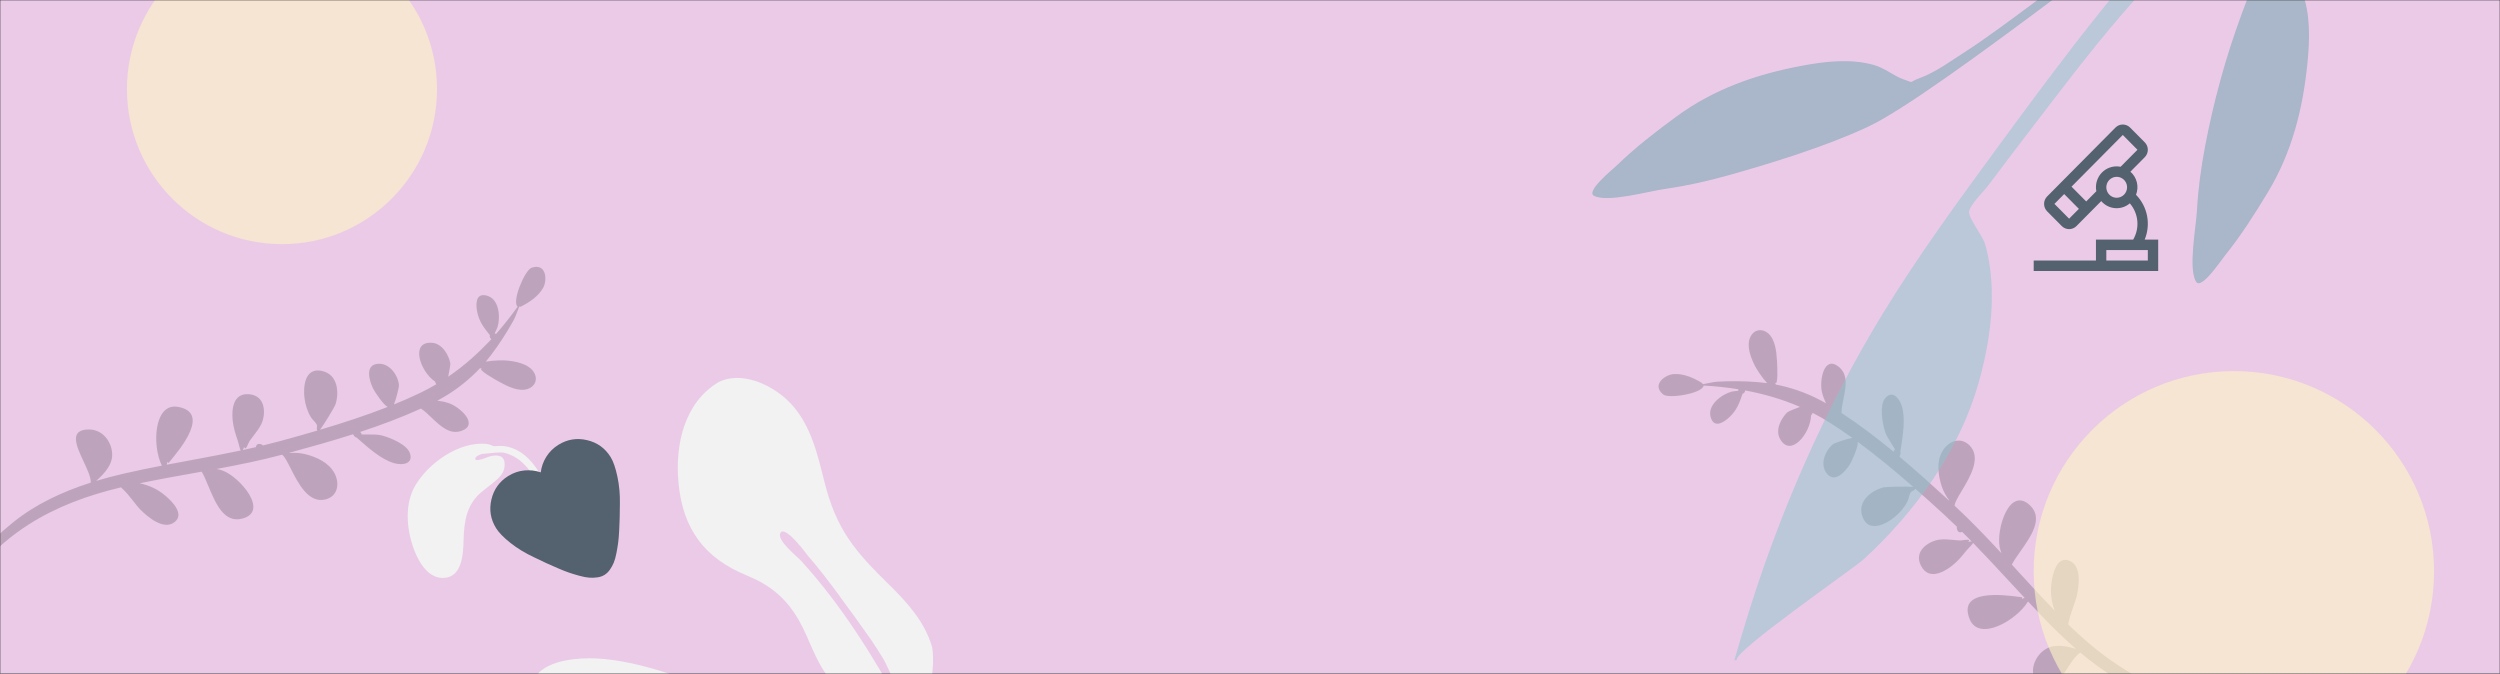 <svg width="1024" height="276" viewBox="0 0 1024 276" fill="none" xmlns="http://www.w3.org/2000/svg">
<rect x="0" y="0" width="1024" height="276" fill="#333333" stroke="none"/>
<mask id="mask0" mask-type="alpha" maskUnits="userSpaceOnUse" x="0" y="0" width="1024" height="276">
<rect width="1024" height="276" fill="#C4C4C4"/>
</mask>
<g mask="url(#mask0)">
<rect y="-5" width="1024" height="281" fill="#EBCAE8"/>
<path fill-rule="evenodd" clip-rule="evenodd" d="M381.633 264.558C378.65 254.607 371.646 246.818 364.374 239.682C350.22 225.789 342.607 217.199 337.562 196.876C334.595 184.924 331.575 172.258 322.165 163.587C315.313 157.272 303.521 151.967 294.357 156.489C280.261 164.903 276.475 182.169 277.897 197.631C279.659 216.794 288.61 228.61 305.807 235.669C315.497 239.644 321.938 244.889 327.198 254.029C331.405 261.338 333.858 270.49 339.145 277.115C347.05 287.019 356.941 291.422 369.134 289.777C357.714 268.766 344.371 247.557 328.278 229.866C326.771 228.087 317.886 221.28 319.678 218.249C321.652 214.911 330.774 227.448 330.709 227.373C335.386 232.741 339.714 238.446 343.963 244.206C343.953 244.211 343.94 244.214 343.928 244.22C348.304 250.13 352.644 256.128 356.902 262.2C358.624 264.769 360.3 267.37 361.905 270.037C364.259 273.95 367.996 285.055 371.849 287.462C372.673 287.976 373.436 288.264 374.148 288.382C376.777 292.687 379.335 297.025 381.768 301.416C388.121 312.882 393.574 324.988 396.076 337.933C396.807 341.711 396.29 355.845 398.869 358.572C403.584 363.561 402.203 353.954 401.921 351.054C399.579 327.041 390.958 306.582 378.441 286.394C382.286 281.372 382.841 268.59 381.633 264.558Z" fill="#F2F2F2"/>
<path fill-rule="evenodd" clip-rule="evenodd" d="M220.131 276.161C225.102 270.304 237.052 269.31 244.361 269.702C253.404 270.187 262.694 272.389 271.298 275.051C285.471 279.435 299.244 287.437 311.727 295.182C313.231 296.115 331.764 307.26 330.124 309.216C328.498 311.154 310.305 297.915 306.25 295.633C297.597 290.763 289.662 285.003 280.124 281.786C270.249 278.455 259.805 277.136 249.42 277.227C248.087 277.239 243.74 276.31 243.646 278.282C243.554 280.21 250.747 279.204 252.016 279.216C257.255 279.264 262.527 279.757 267.691 280.665C277.368 282.366 286.465 285.792 294.753 291.048C292.44 296.425 286.897 298.904 281.081 297.558C276.055 296.395 271.156 293.526 266.234 292.697C262.845 292.126 259.451 292.466 256.164 293.421C247.494 295.94 242.494 301.102 232.961 297.511C225.489 294.697 212.991 284.584 220.131 276.161Z" fill="#F2F2F2"/>
<path fill-rule="evenodd" clip-rule="evenodd" d="M198.753 181.782C187.714 180.977 175.388 189.787 170.063 198.954C165.771 206.346 166.494 216.052 169.145 223.904C170.921 229.162 174.795 236.657 181.257 236.73C189.341 236.822 189.73 226.938 189.887 221.159C190.095 213.477 191.076 206.785 197.195 201.549C197.95 200.902 198.743 200.297 199.536 199.692C200.239 199.155 200.943 198.618 201.62 198.053C201.728 197.962 201.837 197.872 201.946 197.781C204.11 195.982 206.382 194.092 206.659 191.127C207.06 186.83 204.608 186.056 200.864 186.855C200.743 186.88 200.415 187.003 199.969 187.171C198.057 187.888 193.977 189.418 194.749 187.589C195.039 186.9 196.101 186.353 197.441 185.944C200.907 185.571 205.042 185.139 206.231 185.397C219.058 188.181 224.052 205.759 225.378 216.927C225.529 218.191 225.649 219.46 225.753 220.731H228.105C227.94 217.746 227.725 214.767 227.221 211.815C225.331 200.753 219.419 184.506 206.455 182.71C205.977 182.643 204.217 182.632 202.086 182.756C201.076 182.198 199.945 181.86 198.753 181.782Z" fill="#F2F2F2"/>
<path opacity="0.2" fill-rule="evenodd" clip-rule="evenodd" d="M716.95 138.003C715.163 141.71 717.24 146.86 718.979 150.154C719.65 151.422 721.688 154.625 723.818 156.924C722.519 156.746 721.212 156.606 719.9 156.505C714.505 156.089 709.052 156.017 703.677 156.324C702.275 156.404 700.737 156.716 699.178 157.033L699.178 157.033C698.65 157.14 698.12 157.248 697.592 157.347C697.449 157.224 697.264 157.152 697.024 157.142C697.119 157.116 697.197 157.098 697.256 157.084C697.35 157.062 697.398 157.051 697.401 157.033C697.404 157.014 697.359 156.987 697.267 156.933C697.232 156.912 697.19 156.887 697.141 156.857C693.596 154.703 689.693 153.008 685.661 153.209C682.24 153.379 676.24 157.47 681.262 161.592C683.506 163.437 697.361 161.17 697.822 157.925C702.54 158.192 707.278 158.676 711.99 159.434C711.985 159.636 712.008 159.838 712.056 160.035C710.923 160.156 709.689 160.307 709.272 160.414C705.676 161.337 698.709 165.87 700.868 171.443C702.527 175.727 706.745 172.453 708.552 170.702C711.46 167.883 712.509 164.971 713.745 161.296C714.427 161.141 714.762 160.564 714.815 159.926C722.448 161.339 729.992 163.504 737.256 166.66L736.839 166.819L736.839 166.82C734.849 167.581 732.528 168.469 732.072 168.905C729.685 171.189 727.012 175.92 729.068 179.723C733.391 187.709 741.666 177.435 741.798 170.163C742.108 169.823 742.347 169.474 742.466 169.12C744.681 170.256 746.866 171.491 749.012 172.838C752.24 174.856 755.481 177.053 758.719 179.376C756.458 179.74 751.528 181.428 751.022 181.797C747.948 184.038 745.208 189.739 748.09 193.732C751.337 198.223 755.791 193.235 757.711 190.207C758.498 188.966 761.202 182.973 760.971 181.006C768.628 186.639 776.252 192.959 783.648 199.429C780.668 199.186 772.572 199.39 771.696 199.588C767.171 200.606 760.288 205.078 762.95 211.878C765.53 218.475 772.767 214.519 776.105 211.738C778.124 210.054 780.112 207.824 781.35 205.28C781.573 204.821 781.729 204.239 781.885 203.657C782.073 202.956 782.26 202.257 782.564 201.777C782.835 201.35 783.187 201.185 783.536 201.022C783.904 200.85 784.269 200.68 784.532 200.202C788.514 203.701 792.426 207.235 796.236 210.725C798.035 212.372 799.807 214.056 801.562 215.761C801.328 216.841 801.99 218.259 803.219 218.028C803.398 217.995 803.547 217.926 803.681 217.842C804.988 219.137 806.288 220.442 807.577 221.76C807.25 221.766 806.796 221.832 806.176 221.977C807.305 220.774 805.476 221.044 804.082 221.251C803.59 221.324 803.152 221.389 802.917 221.378C802 221.335 801.085 221.246 800.172 221.157L800.172 221.157C798.222 220.968 796.278 220.778 794.322 221.042C790.172 221.602 783.594 225.58 786.887 231.829C789.912 237.575 795.798 234.619 799.376 231.867C801.64 230.125 803.576 227.885 805.408 225.568C805.735 225.155 806.189 224.685 806.639 224.219C807.306 223.529 807.964 222.848 808.181 222.378C813.119 227.45 817.949 232.668 822.78 237.887C824.944 240.225 827.107 242.563 829.281 244.887C828.888 245.049 828.496 245.191 828.128 245.317C828.261 245.138 828.305 244.912 828.256 244.635C827.935 244.599 827.507 244.543 826.993 244.475C820.717 243.65 801.603 241.139 806.816 253.703C810.643 262.908 825.923 254.184 830.675 246.377C834.362 250.301 838.085 254.179 841.89 257.946C844.643 260.671 847.467 263.297 850.358 265.802C846.888 264.75 842.459 263.903 839.184 265.225C834.418 267.149 830.532 273.879 834.087 279.54C838.535 286.596 842.612 280.239 846.436 274.278C848.388 271.235 850.274 268.294 852.11 267.295C861.559 275.224 871.77 281.728 882.95 285.535C895.109 289.675 911.158 292.928 923.628 288.485C918.054 289.711 910.691 288.334 905.52 287.367C904.816 287.235 904.153 287.111 903.54 287.002C895.53 285.579 887.603 283.129 880.022 279.546C867.881 273.807 857.154 265.569 847.125 255.766C847.545 253.199 848.56 250.342 849.401 247.975L849.401 247.975C849.916 246.524 850.366 245.257 850.573 244.355C851.571 240.005 852.749 231.746 847.637 229.686C842.61 227.662 840.812 234.641 840.273 238.895C839.754 243.007 840.326 246.584 841.623 250.198C836.59 244.976 831.675 239.596 826.762 234.218L826.76 234.216C825.856 233.227 824.952 232.237 824.048 231.249C824.9 229.622 826.195 227.78 827.57 225.825C831.934 219.619 837.105 212.268 831.469 206.972C822.964 198.98 817.578 216.947 819.071 224.132C819.254 225.014 819.52 225.857 819.841 226.671C813.605 219.927 807.273 213.311 800.609 207.137C800.646 205.877 801.938 203.717 803.491 201.123C806.981 195.293 811.786 187.267 806.595 182.313C802.848 178.736 797.956 180.725 795.541 184.93C793.117 189.151 793.821 194.749 795.394 199.386C796.072 201.39 797.113 203.188 798.313 204.836L798.333 204.947L798.351 205.054C791.734 198.987 784.981 192.895 778.059 187.078L778.081 186.926C778.091 186.857 778.101 186.787 778.111 186.716C778.473 186.268 778.541 185.584 778.374 184.986C778.429 184.638 778.486 184.282 778.545 183.92C779.414 178.526 780.531 171.594 779.041 166.51C777.944 162.768 774.887 159.628 772.059 163.26C769.759 166.214 771.027 173.297 772.084 176.696C772.6 178.355 773.712 180.093 774.827 181.837C775.296 182.57 775.765 183.304 776.191 184.033C775.875 184.275 775.7 184.651 775.644 185.062C768.703 179.332 761.586 173.925 754.266 169.128C754.276 167.4 754.672 165.437 755.08 163.412C756.063 158.538 757.117 153.308 753.045 150.152C747.033 145.494 745.161 155.887 746.263 160.581C746.635 162.166 747.218 163.702 747.917 165.169C741.957 161.756 735.743 159.357 729.351 157.921C729.358 157.899 729.365 157.878 729.372 157.858L729.372 157.857L729.372 157.857C729.382 157.825 729.393 157.792 729.403 157.752C729.392 157.787 729.379 157.818 729.367 157.849C729.358 157.872 729.349 157.895 729.341 157.919C728.701 157.776 728.06 157.642 727.419 157.518C727.197 157.169 727.025 156.837 726.951 156.678C728.481 158.683 727.959 149.488 727.861 147.766C727.644 143.96 727.108 138.89 724.147 136.445C721.66 134.391 718.432 134.928 716.95 138.003ZM923.193 289.114C924.885 288.734 926.386 288.044 927.545 286.909C926.17 287.807 924.713 288.534 923.193 289.114Z" fill="#070C0D"/>
<g opacity="0.5">
<path fill-rule="evenodd" clip-rule="evenodd" d="M682.23 77.342C674.984 78.37 658.546 83.08 652.94 80.226C649.329 78.388 660.501 69.448 662.454 67.554C670.011 60.227 678.344 53.827 686.825 47.618C702.121 36.417 719.449 30.401 738.129 26.914C747.74 25.12 758.047 23.921 767.642 26.644C772.06 27.896 775.585 31.08 779.729 32.52C784.556 34.199 781.47 33.713 786.305 31.979C793.018 29.572 799.801 24.46 805.795 20.643C833.309 3.117 966.977 -102.106 989.056 -126.242C991.013 -128.381 994.272 -125.912 991.834 -123.352C978.907 -109.782 878.001 -27.965 843.879 -2.408C809.757 23.149 779.202 45.29 765.263 51.853C748.352 59.816 725.644 66.859 707.63 71.89C699.262 74.227 690.841 76.12 682.23 77.342Z" fill="#69A1AC"/>
<path fill-rule="evenodd" clip-rule="evenodd" d="M899.521 115.404C896.212 110.12 899.481 93.359 899.883 86.073C900.36 77.413 901.519 68.877 903.124 60.351C906.577 41.997 911.522 23.844 917.978 6.3C928.502 -22.301 941.413 -49.409 957.619 -75.485C967.54 -91.447 979.117 -106.608 991.476 -120.742C993.807 -123.408 1011.11 -144.672 1015.28 -141.287C1019.04 -138.244 1002.49 -124.773 1000.53 -122.625C978.474 -98.392 960.621 -70.958 945.584 -41.972C942.308 -35.658 937.817 -28.436 936.002 -21.545C934.694 -16.581 933.948 -19.595 936.026 -14.97C937.809 -10.998 941.268 -7.81 942.887 -3.549C946.407 5.705 946.097 16.044 945.138 25.752C943.273 44.617 938.783 62.387 928.977 78.641C923.541 87.654 917.904 96.539 911.28 104.742C909.568 106.862 901.653 118.808 899.521 115.404Z" fill="#69A1AC"/>
<path fill-rule="evenodd" clip-rule="evenodd" d="M714.905 255.208C728.327 211.059 747.431 167.219 771.534 127.891C786.138 104.063 802.779 81.379 819.296 58.856C844.872 23.983 870.741 -10.573 900.851 -41.709C931.136 -73.026 964.85 -110.445 1005.18 -128.691C969.257 -104.802 940.831 -68.899 910.402 -38.76C895.875 -24.371 882.239 -9.325 868.898 6.154C855.957 21.171 844 37.101 831.926 52.816C826.046 60.47 820.23 68.171 814.438 75.891C812.711 78.195 806.713 84.1 806.529 86.737C806.343 89.391 812.077 96.677 813.015 99.772C814.903 106.004 815.67 112.811 815.836 119.315C816.154 131.784 813.789 145.106 810.368 157.076C802.453 184.772 784.489 209.704 763.398 229.046C759.303 232.801 709.526 267.175 711.378 270.357C711.045 270.372 710.715 270.402 710.385 270.447C711.848 265.354 713.368 260.278 714.905 255.208Z" fill="#89C5CC"/>
<path fill-rule="evenodd" clip-rule="evenodd" d="M650.083 -24.93C649.466 -24.839 645.279 -24.09 646.243 -23.395C644.282 -24.81 651.346 -23.702 645.334 -26.173C649.188 -25.937 650.595 -29.474 653.174 -31.941C657.362 -35.946 662.219 -39.166 667.104 -42.246C674.824 -47.113 682.941 -51.194 691.574 -54.171C710.389 -60.656 732.587 -62.538 752.076 -58.343C761.697 -56.272 768.509 -51.792 776.698 -46.824C781.871 -43.685 784.387 -45.408 790.628 -47.016C803.624 -50.365 816.512 -53.77 829.278 -57.946C844.523 -62.933 859.644 -68.075 874.685 -73.654C925.351 -92.445 974.666 -115.303 1019.77 -145.294C996.941 -123.615 968.297 -106.768 940.115 -92.963C919.584 -82.903 898.246 -74.856 876.668 -67.379C871.44 -65.568 864.363 -63.614 859.636 -60.498C856.325 -58.315 854.98 -54.251 852.614 -50.752C843.406 -37.123 830.113 -25.032 816.151 -16.353C800.756 -6.783 787.74 -8.609 774.073 -19.52C769.074 -23.51 763.822 -29.613 757.885 -32.004C751.418 -34.61 742.585 -29.912 735.601 -28.297C716.843 -23.961 697.34 -21.417 678.09 -21.441C672.76 -21.447 667.461 -21.86 662.191 -22.627C658.866 -23.109 653.191 -25.39 650.083 -24.93Z" fill="#89C5CC"/>
</g>
<path opacity="0.2" fill-rule="evenodd" clip-rule="evenodd" d="M218.649 152.426C216.469 148.936 211.005 147.942 207.291 147.655C205.861 147.544 202.065 147.557 198.983 148.131C199.828 147.127 200.644 146.097 201.43 145.042C204.662 140.702 207.634 136.13 210.244 131.422C210.925 130.194 211.482 128.726 212.047 127.239L212.047 127.238C212.238 126.735 212.43 126.229 212.628 125.73C212.808 125.675 212.968 125.556 213.105 125.359C213.076 125.454 213.05 125.529 213.03 125.586C212.998 125.677 212.982 125.724 212.996 125.736C213.011 125.749 213.057 125.725 213.152 125.676C213.188 125.658 213.232 125.636 213.283 125.611C216.997 123.763 220.514 121.368 222.498 117.851C224.18 114.868 223.925 107.61 217.757 109.656C214.999 110.568 209.519 123.493 212.017 125.616C209.271 129.463 206.333 133.21 203.176 136.79C203.008 136.678 202.825 136.589 202.633 136.525C203.135 135.502 203.667 134.378 203.799 133.968C204.938 130.435 204.826 122.124 198.96 120.973C194.453 120.089 194.968 125.404 195.485 127.866C196.316 131.831 198.217 134.272 200.665 137.28C200.432 137.939 200.741 138.53 201.252 138.915C195.981 144.615 190.123 149.838 183.577 154.295L183.664 153.858L183.664 153.857C184.083 151.768 184.571 149.332 184.446 148.713C183.79 145.476 181.216 140.689 176.903 140.397C167.842 139.789 172.111 152.272 178.19 156.265C178.312 156.709 178.479 157.097 178.715 157.386C176.572 158.654 174.36 159.841 172.076 160.937C168.647 162.589 165.059 164.156 161.365 165.654C162.265 163.548 163.469 158.478 163.428 157.853C163.175 154.057 159.816 148.697 154.901 149.001C149.371 149.35 151.21 155.779 152.746 159.018C153.375 160.347 156.998 165.832 158.784 166.688C149.933 170.155 140.519 173.226 131.1 176.025C132.896 173.636 137.046 166.682 137.347 165.835C138.902 161.465 138.796 153.257 131.625 151.878C124.669 150.537 124.15 158.768 124.72 163.075C125.065 165.683 125.889 168.554 127.38 170.959C127.649 171.392 128.058 171.835 128.466 172.277C128.958 172.81 129.45 173.342 129.693 173.855C129.91 174.313 129.861 174.698 129.812 175.08C129.761 175.483 129.711 175.883 129.974 176.361C124.89 177.859 119.812 179.28 114.827 180.638C112.475 181.28 110.105 181.879 107.726 182.453C106.938 181.678 105.386 181.481 104.924 182.644C104.857 182.812 104.835 182.975 104.835 183.133C103.042 183.547 101.245 183.949 99.443 184.336C99.611 184.056 99.798 183.637 100.006 183.036C100.422 184.632 101.169 182.941 101.738 181.653C101.94 181.197 102.119 180.792 102.253 180.6C102.779 179.847 103.342 179.121 103.905 178.397L103.905 178.396C105.107 176.849 106.305 175.306 107.126 173.512C108.868 169.703 109.017 162.017 101.975 161.466C95.501 160.955 94.858 167.51 95.275 172.005C95.539 174.849 96.399 177.682 97.38 180.469C97.555 180.966 97.71 181.601 97.864 182.229C98.091 183.162 98.316 184.081 98.597 184.517C91.672 185.984 84.681 187.282 77.689 188.58C74.557 189.161 71.425 189.743 68.299 190.339C68.372 189.921 68.462 189.513 68.552 189.135C68.632 189.343 68.8 189.501 69.06 189.607C69.262 189.355 69.538 189.023 69.869 188.624C73.917 183.758 86.246 168.938 72.839 166.637C63.013 164.958 62.231 182.537 66.295 190.723C61.008 191.745 55.742 192.822 50.526 194.029C46.751 194.902 43.023 195.887 39.362 196.995C42.104 194.622 45.184 191.33 45.816 187.855C46.733 182.797 43.118 175.918 36.432 175.902C28.092 175.896 31.29 182.737 34.289 189.152C35.82 192.428 37.299 195.593 37.164 197.678C25.414 201.435 14.463 206.595 5.275 214.017C-4.717 222.087 -16.037 233.92 -18.938 246.836C-16.998 241.469 -11.903 235.978 -8.324 232.123C-7.837 231.598 -7.378 231.103 -6.958 230.643C-1.478 224.629 4.825 219.235 11.902 214.738C23.237 207.537 35.93 202.865 49.573 199.619C51.52 201.345 53.394 203.729 54.946 205.703L54.946 205.703C55.898 206.914 56.729 207.97 57.381 208.627C60.526 211.793 66.881 217.199 71.352 213.976C75.747 210.807 70.806 205.56 67.496 202.833C64.297 200.199 60.967 198.772 57.218 197.94C64.322 196.472 71.494 195.189 78.666 193.906L78.668 193.905C79.987 193.669 81.306 193.433 82.625 193.196C83.546 194.785 84.412 196.864 85.331 199.07C88.247 206.074 91.703 214.37 99.19 212.433C110.489 209.509 98.172 195.362 91.299 192.788C90.456 192.471 89.602 192.247 88.742 192.084C97.774 190.411 106.749 188.59 115.526 186.252C116.573 186.955 117.709 189.201 119.073 191.899C122.139 197.963 126.36 206.311 133.321 204.567C138.345 203.308 139.275 198.109 137.009 193.823C134.735 189.519 129.626 187.126 124.865 185.981C122.808 185.483 120.732 185.404 118.698 185.539L118.593 185.496L118.493 185.454C127.156 183.098 135.913 180.642 144.527 177.895L144.643 177.994C144.697 178.039 144.751 178.085 144.805 178.132C144.991 178.677 145.533 179.099 146.128 179.277C146.393 179.51 146.663 179.748 146.938 179.991C151.035 183.606 156.3 188.252 161.394 189.706C165.144 190.777 169.431 189.868 167.869 185.538C166.6 182.016 159.934 179.307 156.495 178.385C154.817 177.935 152.754 177.948 150.684 177.96C149.814 177.965 148.943 177.97 148.099 177.941C148.063 177.544 147.838 177.195 147.521 176.929C156.072 174.119 164.444 170.988 172.408 167.36C173.863 168.291 175.312 169.674 176.807 171.101C180.403 174.533 184.262 178.217 189.104 176.459C196.254 173.863 188.465 166.731 183.907 165.157C182.369 164.625 180.759 164.297 179.146 164.106C185.213 160.888 190.56 156.915 195.186 152.277C195.201 152.295 195.215 152.311 195.229 152.328L195.229 152.328L195.229 152.329C195.251 152.355 195.273 152.382 195.302 152.411C195.278 152.383 195.258 152.356 195.239 152.329C195.224 152.309 195.209 152.29 195.193 152.27C195.656 151.805 196.111 151.335 196.558 150.858C196.972 150.858 197.344 150.889 197.519 150.912C195.006 151.135 203.06 155.602 204.568 156.439C207.902 158.288 212.475 160.541 216.124 159.344C219.188 158.337 220.457 155.321 218.649 152.426ZM-19.237 246.132C-19.819 247.766 -20.037 249.404 -19.696 250.99C-19.722 249.348 -19.558 247.727 -19.237 246.132Z" fill="#070C0D"/>
<circle cx="115.5" cy="36.5" r="63.5" fill="#FDF6C3" fill-opacity="0.6"/>
<path d="M878.462 98.143C879.732 95.071 880.072 91.689 879.441 88.422C878.809 85.155 877.234 82.15 874.914 79.783C875.552 78.16 875.673 76.377 875.26 74.682C874.847 72.987 873.92 71.464 872.608 70.325L878.507 64.376C879.303 63.572 879.751 62.482 879.751 61.345C879.751 60.209 879.303 59.118 878.507 58.314L872.497 52.254C871.7 51.451 870.619 51 869.492 51C868.364 51 867.283 51.451 866.486 52.254L838.495 80.48C837.699 81.284 837.252 82.374 837.252 83.511C837.252 84.647 837.699 85.737 838.495 86.542L844.505 92.602C845.302 93.405 846.383 93.856 847.511 93.856C848.638 93.856 849.719 93.405 850.516 92.602L860.663 82.37C862.102 84.047 864.139 85.086 866.332 85.259C868.525 85.432 870.698 84.727 872.378 83.295C874.125 85.311 875.198 87.83 875.445 90.495C875.691 93.161 875.099 95.837 873.751 98.143H858.5V106.714H833V111H884V98.143H878.462ZM847.51 89.572L841.5 83.51L845.493 79.485L851.502 85.545L847.51 89.572ZM858.5 76.715C858.503 77.256 858.557 77.795 858.662 78.326L854.507 82.515L848.498 76.455L869.493 55.284L875.5 61.344L868.596 68.308C867.367 68.062 866.098 68.095 864.883 68.404C863.668 68.713 862.536 69.291 861.57 70.096C860.604 70.901 859.827 71.912 859.296 73.057C858.765 74.201 858.493 75.451 858.5 76.715ZM867 81C866.159 81 865.338 80.749 864.639 80.278C863.94 79.807 863.395 79.138 863.074 78.355C862.752 77.572 862.668 76.71 862.832 75.879C862.996 75.047 863.4 74.284 863.995 73.684C864.589 73.085 865.346 72.677 866.171 72.511C866.995 72.346 867.85 72.431 868.626 72.755C869.403 73.079 870.067 73.629 870.534 74.334C871.001 75.038 871.25 75.867 871.25 76.715C871.249 77.851 870.801 78.94 870.004 79.744C869.207 80.547 868.127 80.999 867 81ZM879.75 106.714H862.75V102.429H879.75V106.714Z" fill="#546270"/>
<circle cx="915" cy="234" r="82" fill="#FDF6C3" fill-opacity="0.6"/>
<path d="M250.103 187.191C251.204 188.963 252.136 191.654 252.899 195.265C253.662 198.876 253.997 202.615 253.904 206.484C253.879 208.827 253.853 210.675 253.825 212.026C253.797 213.377 253.73 215.091 253.624 217.168C253.518 219.245 253.379 220.929 253.209 222.22C253.038 223.512 252.8 224.951 252.495 226.538C252.19 228.124 251.827 229.43 251.405 230.454C250.983 231.478 250.451 232.444 249.809 233.351C249.166 234.259 248.433 234.969 247.608 235.481C246.784 235.994 245.818 236.33 244.71 236.489C243.603 236.648 242.496 236.69 241.391 236.615C240.286 236.54 238.943 236.286 237.36 235.851C235.777 235.417 234.369 234.99 233.135 234.572C231.902 234.153 230.33 233.532 228.421 232.708C226.511 231.884 224.949 231.193 223.735 230.636C222.521 230.078 220.882 229.298 218.819 228.294C215.122 226.57 211.875 224.599 209.077 222.38C206.279 220.16 204.32 218.15 203.2 216.348C200.941 212.715 200.3 208.806 201.276 204.621C202.253 200.437 204.558 197.216 208.191 194.957C210.237 193.685 212.416 192.934 214.728 192.703C217.04 192.472 219.297 192.731 221.498 193.48C221.77 191.193 222.529 189.06 223.775 187.079C225.02 185.099 226.666 183.472 228.711 182.2C232.345 179.942 236.254 179.3 240.438 180.276C244.623 181.253 247.844 183.558 250.103 187.191Z" fill="#546270"/>
</g>
</svg>
